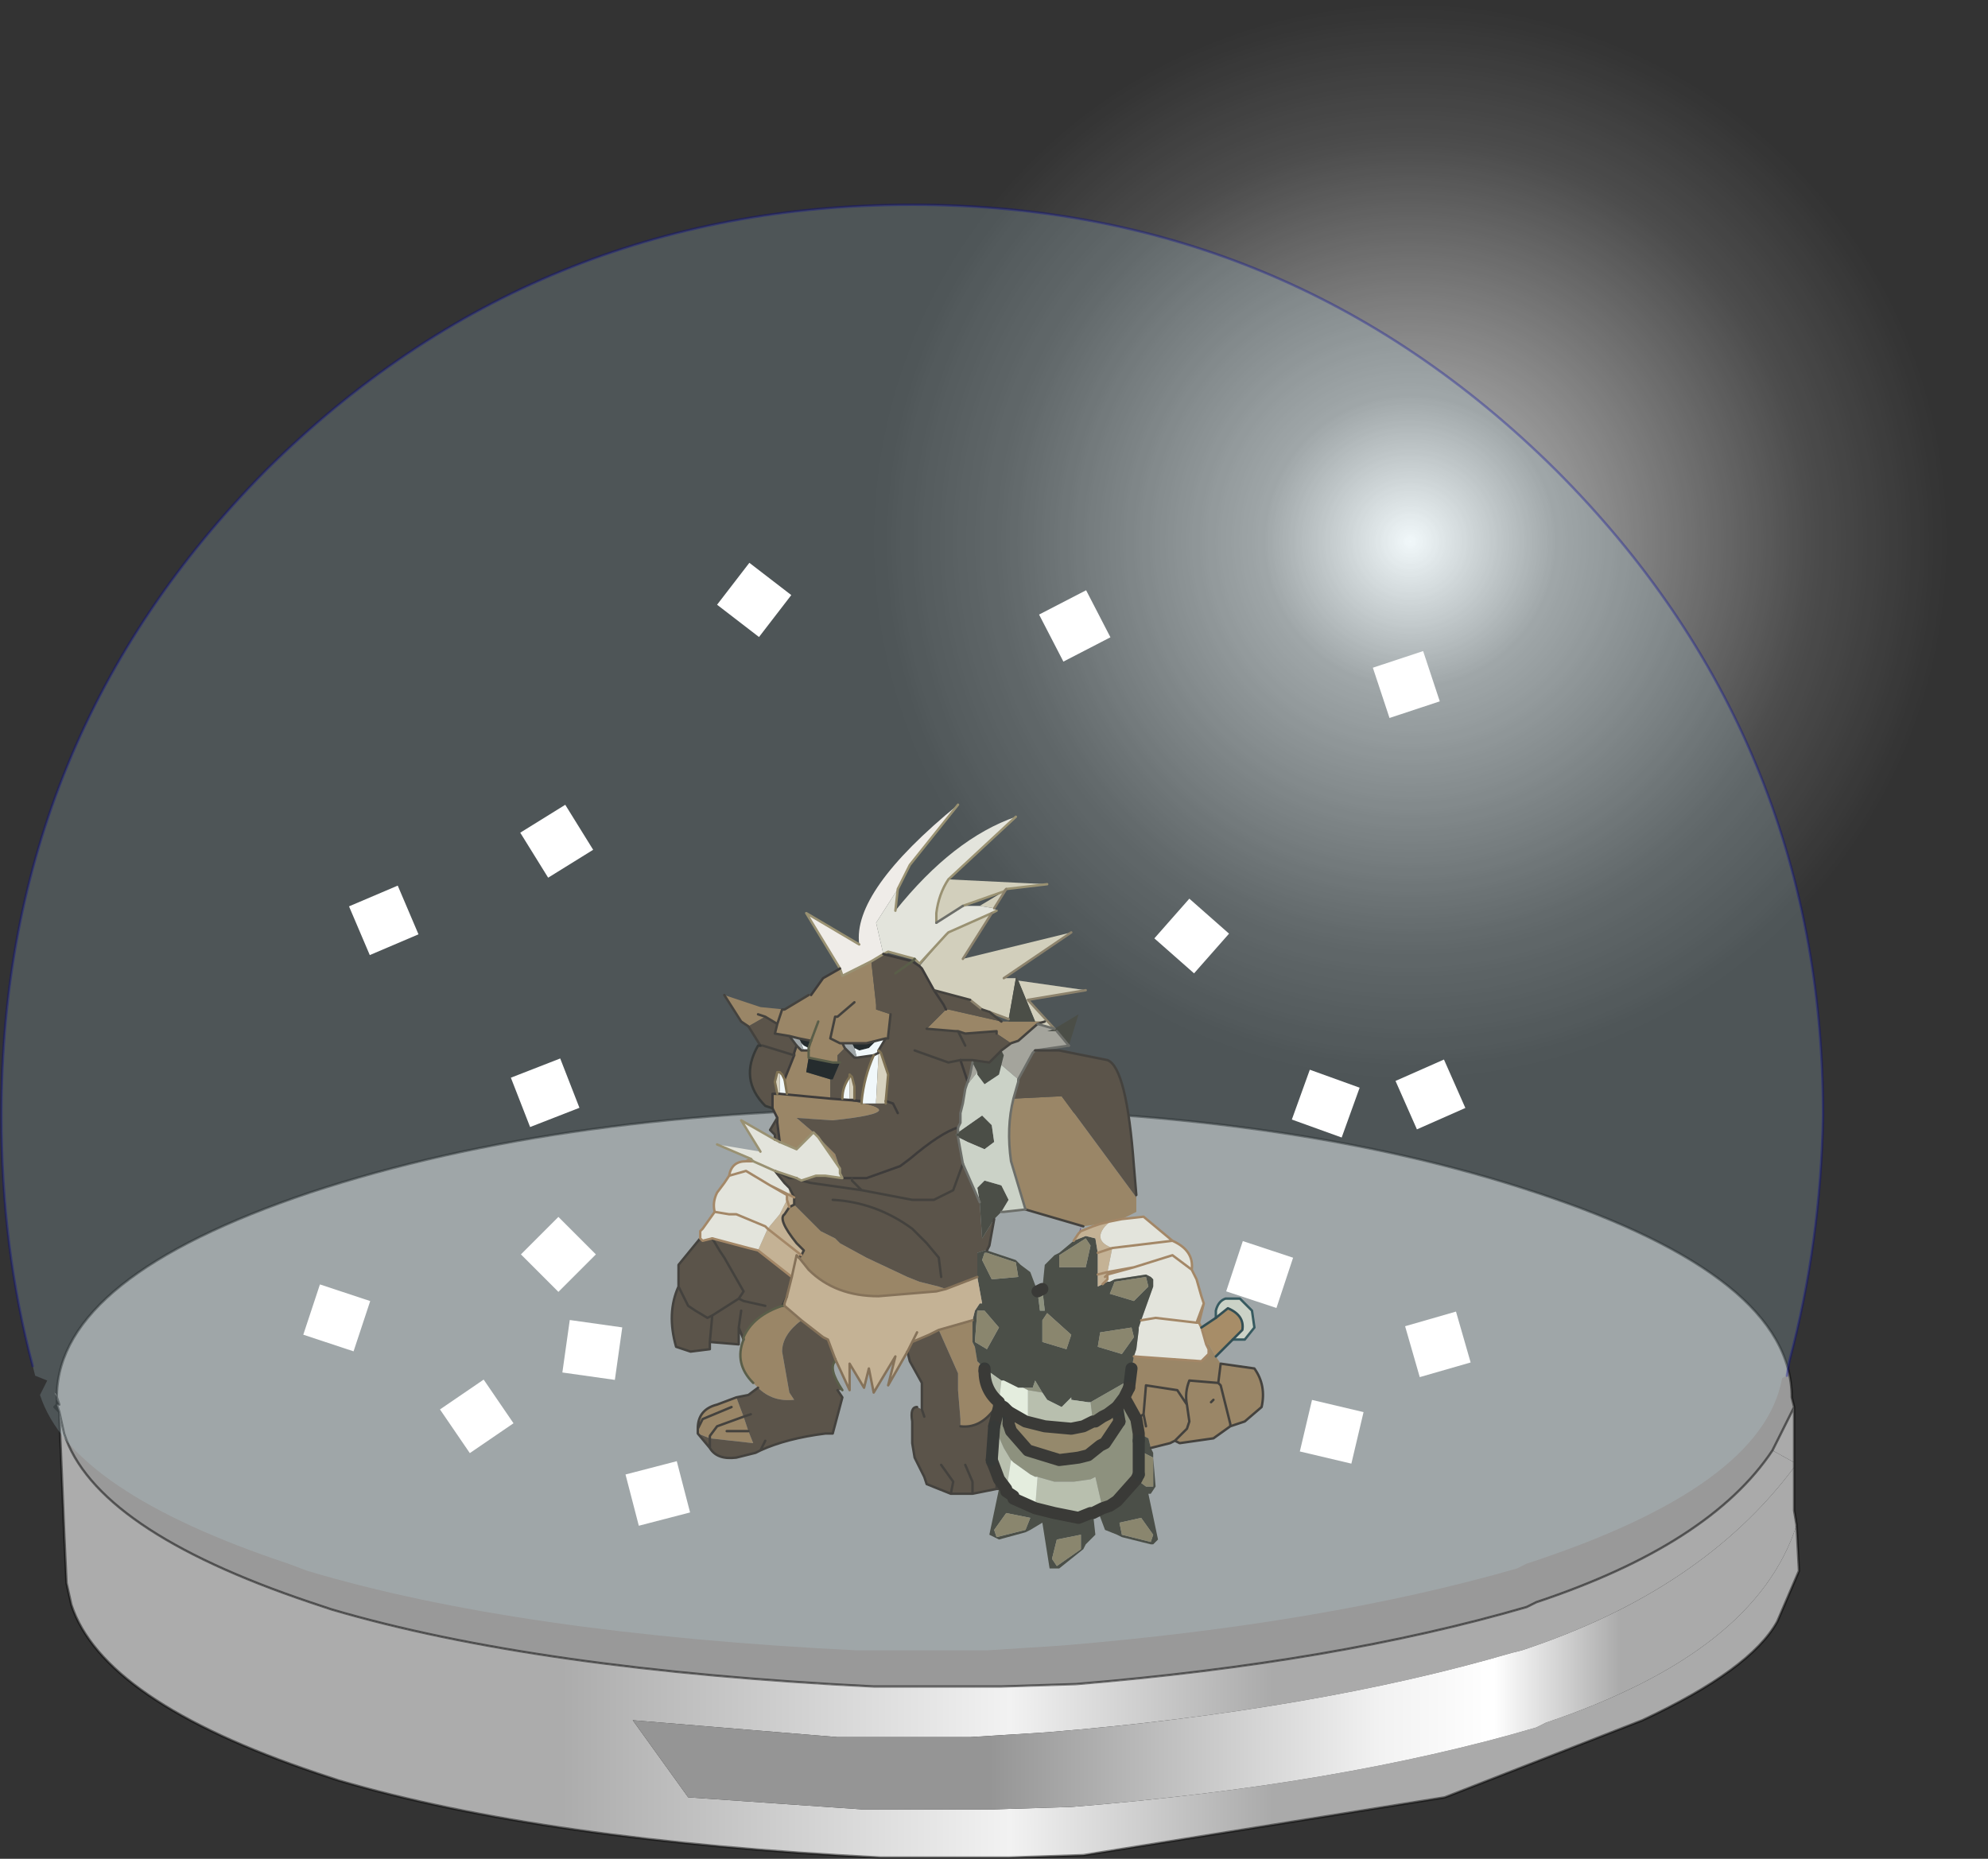 <svg viewBox="0 0 41.253 38.575" xmlns="http://www.w3.org/2000/svg" xmlns:xlink="http://www.w3.org/1999/xlink"><rect x="0" y="0" width="41.253" height="38.575" fill="#333333" stroke="none"/><g transform="translate(-254.32 -181.2)"><use transform="translate(271.6 181.2) scale(.749)" width="32" height="32" xlink:href="#a"/><use transform="translate(254.35 185.45)" width="37.8" height="34.3" xlink:href="#b"/><use transform="rotate(-18.314 746.44 -779.698) scale(.999)" width="1.1" height="1.1" xlink:href="#c"/><use transform="rotate(62.658 -20.474 324.141) scale(.999)" width="1.1" height="1.1" xlink:href="#c"/><use transform="rotate(58.198 -44.762 337.959) scale(.999)" width="1.1" height="1.1" xlink:href="#c"/><use transform="rotate(-23.837 624.02 -569.236) scale(.999)" width="1.1" height="1.1" xlink:href="#c"/><use transform="matrix(.609 -.791 .791 .609 269.2 193.75)" width="1.1" height="1.1" xlink:href="#c"/><use transform="rotate(-21.296 673.823 -602.749) scale(.999)" width="1.1" height="1.1" xlink:href="#c"/><use transform="matrix(.749 .66 -.66 .749 279 199.85)" width="1.1" height="1.1" xlink:href="#c"/><use transform="rotate(-16.062 881.406 -900.217) scale(.999)" width="1.1" height="1.1" xlink:href="#c"/><use transform="matrix(.94 .339 -.339 .94 281.5 203.4)" width="1.1" height="1.1" xlink:href="#c"/><use transform="matrix(.824 -.563 .563 .824 263.45 210.45)" width="1.1" height="1.1" xlink:href="#c"/><use transform="rotate(-23.073 620.723 -540.716) scale(.999)" width="1.1" height="1.1" xlink:href="#c"/><use transform="rotate(18.314 -501.89 972.334) scale(.999)" width="1.1" height="1.1" xlink:href="#c"/><use transform="rotate(13.299 -760.983 1312.652) scale(.999)" width="1.1" height="1.1" xlink:href="#c"/><use transform="rotate(45.001 -116.253 424.198)" width="1.1" height="1.1" xlink:href="#c"/><use transform="rotate(8.03 -1352.855 2000.178) scale(1)" width="1.1" height="1.1" xlink:href="#c"/><use transform="rotate(18.314 -514.256 913.381) scale(.999)" width="1.1" height="1.1" xlink:href="#c"/><use transform="matrix(.967 -.251 .251 .967 267.3 211.8)" width="1.1" height="1.1" xlink:href="#c"/></g><defs><linearGradient id="f" x1="-819.2" x2="819.2" gradientTransform="matrix(.013 0 0 .004 272.95 224.3)" gradientUnits="userSpaceOnUse"><stop stop-color="#959595" offset="0"/><stop stop-color="#ebebeb" offset=".549"/><stop stop-color="#eaeaea" offset=".722"/><stop stop-color="#a7a7a7" offset="1"/></linearGradient><linearGradient id="g" x1="-819.2" x2="819.2" gradientTransform="matrix(.009 0 -0 .005 273.35 215.25)" gradientUnits="userSpaceOnUse"><stop stop-color="#acacac" offset="0"/><stop stop-color="#f2f2f2" offset=".631"/><stop stop-color="#aaa" offset="1"/></linearGradient><linearGradient id="h" x1="-819.2" x2="819.2" gradientTransform="matrix(.013 0 0 .004 273.1 227.05)" gradientUnits="userSpaceOnUse"><stop stop-color="#959595" offset="0"/><stop stop-color="#ebebeb" offset=".549"/><stop stop-color="#eaeaea" offset=".722"/><stop stop-color="#a7a7a7" offset="1"/></linearGradient><linearGradient id="i" x1="-819.2" x2="819.2" gradientTransform="matrix(.008 -.001 0 .003 281.4 215.95)" gradientUnits="userSpaceOnUse"><stop stop-color="#959595" offset="0"/><stop stop-color="#f2f2f2" offset=".62"/><stop stop-color="#fff" offset=".8"/><stop stop-color="#aaa" offset="1"/></linearGradient><path d="M27.3 27.3Q22.65 32 16 32T4.65 27.3Q0 22.65 0 16T4.65 4.65Q9.35 0 16 0t11.3 4.65Q32 9.35 32 16t-4.7 11.3" fill="url(#e)" fill-rule="evenodd" id="d"/><path d="M1.1 0v1.1H0V0h1.1" fill="#fff" fill-rule="evenodd" id="j"/><use width="32" height="32" xlink:href="#d" id="a"/><use width="1.1" height="1.1" xlink:href="#j" id="c"/><radialGradient id="e" cx="0" cy="0" r="819.2" gradientTransform="translate(16 15) scale(.021)" gradientUnits="userSpaceOnUse"><stop stop-color="#fff" offset="0"/><stop stop-color="#fff" stop-opacity=".502" offset=".235"/><stop stop-color="#fff" stop-opacity=".122" offset=".647"/><stop stop-color="#fff" stop-opacity="0" offset=".867"/></radialGradient><g id="b"><path d="M255.5 210.15q.05-2.45 5.25-4.2 5.3-1.75 12.75-1.75t12.7 1.75q5.3 1.75 5.3 4.25l.05.2-.45.9q-1.3 1.95-4.9 3.15l-.2.1q-3.95 1.15-9.35 1.6l-1.55.05h-2.65q-7-.35-11.25-1.6l-.45-.15q-4.45-1.5-5.1-3.5l-.1-.45-.05-.15h.05l-.05-.15v-.05" fill="#999" fill-rule="evenodd" transform="translate(-254.35 -185.45)"/><path d="M291.55 210.4v1.15l-.45-.25.45-.9" fill="#aaa" fill-rule="evenodd" transform="translate(-254.35 -185.45)"/><path d="M255.5 210.25v-.05l-.05-.1.05.05v.05l.05.15-.05-.1v-.05.05" fill="url(#f)" fill-rule="evenodd" transform="translate(-254.35 -185.45)"/><path d="M291.55 211.55v.1q-1.9 2.55-5.65 3.8l-.2.05q-4.1 1.2-9.65 1.65l-1.6.1h-2.75l-4.25-.35 1.15 1.6 3.6.25h2.75l1.6-.05q5.55-.45 9.65-1.65l.2-.1q4.35-1.45 5.2-4.1l.05.95-.45 1.05q-.55 1-2.8 2.05l-4.1 1.6-7.5 1.2-1.55.05h-2.65q-7-.35-11.25-1.6l-.45-.15q-4.45-1.5-5.1-3.5l-.1-.45-.05-1.1-.1-2.45.1.45q.65 2 5.1 3.5l.45.15q4.25 1.25 11.25 1.6h2.65l1.55-.05q5.4-.45 9.35-1.6l.2-.1q3.6-1.2 4.9-3.15l.45.25m-35.9 1.4.05.15-.05-.15" fill="url(#g)" fill-rule="evenodd" transform="translate(-254.35 -185.45)"/><path d="m255.65 212.95.05.15-.05-.15" fill="url(#h)" fill-rule="evenodd" transform="translate(-254.35 -185.45)"/><path d="M291.55 211.65v.9l.05.3q-.85 2.65-5.2 4.1l-.2.1q-4.1 1.2-9.65 1.65l-1.6.05h-2.75l-3.6-.25-1.15-1.6 4.25.35h2.75l1.6-.1q5.55-.45 9.65-1.65l.2-.05q3.75-1.25 5.65-3.8" fill="url(#i)" fill-rule="evenodd" transform="translate(-254.35 -185.45)"/><path d="M1.15 24.7q.05-2.45 5.25-4.2 5.3-1.75 12.75-1.75t12.7 1.75q5.3 1.75 5.3 4.25l.05.2v2.15l.05.3.05.95-.45 1.05q-.55 1-2.8 2.05l-4.1 1.6-7.5 1.2-1.55.05h-2.65q-7-.35-11.25-1.6l-.45-.15q-4.45-1.5-5.1-3.5l-.1-.45-.05-1.1-.1-2.45-.1-.1.05-.05v-.15l.05.15h-.05l.05.15.1.45q.65 2 5.1 3.5l.45.15q4.25 1.25 11.25 1.6h2.65l1.55-.05q5.4-.45 9.35-1.6l.2-.1q3.6-1.2 4.9-3.15l.45-.9M1.15 24.7v.05M20.9 34.3h-2.65m2.5-3.55H18.1" fill="none" stroke="#000" stroke-linecap="round" stroke-linejoin="round" stroke-opacity=".463" stroke-width=".05"/><path d="m272.95 199.65-.45.7.15.65-.25.15-.6.3-.05-.15-.7-1.15 1.1.65q-.15-1.1 2.05-2.9l-1 1.25-.25.5" fill="#fdf0e8" fill-rule="evenodd" transform="translate(-254.35 -185.45)"/><path d="m272.95 199.65-.05.45q1.2-1.5 2.5-1.95l-1.4 1.3q-.2.3-.25.7v.2l.55-.35h.35l.3.05.05.05-.1.05-.9.4-.05.05-.55.6-.1-.1-.55-.15-.1.05-.15-.65.45-.7m-3.15 5.65h.15-.15l.1-.05-.7-.3.9.15-.4-.65.7.4.1.05.35.15.35-.35.1.1.45.65v.1l.05.1-.35-.05h-.2l-.3.1-.1-.05-.45-.15.2.25.1.1v.15l-.4-.2-.5-.3-.35.1.35-.1.5.3.4.2-.05.05v.05-.1l-.35-.2.35.2v.1l-.15.3-.25.3-.2.45-.2-.05-.75-.2-.2.05-.05-.05v-.15l.05-.05.25-.35q-.05-.2.05-.4l.15-.2.1-.15q.05-.3.35-.3m.1-.05.05.05.45.2-.45-.2-.05-.05m7.7 1.25.45-.05.6.5q.45.2.4.6l.1.2.1.35.05.15-.1.4.05.1.1.35.05.1v.1l-.15.15-1.4-.1.05-.15.05-.4v-.05l.05-.15.25-.7v-.15l-.05-.05-.1-.05-.65.1-.1.05h-.05v-.15l.55-.15.8-.25.4.3-.4-.3-.8.25-.55.15v.1l-.05-.05.05-.1.55-.1-.55.1.1-.5q-.4-.15-.15-.45l.1-.1.25-.05m1.7 1.75-.15.4-.85-.1-.3.05.3-.05.85.1.15-.4m-.65-1.3-1.25.15 1.25-.15m-1.4.75.05-.05-.05.05m1.95.95h-.05.05m-10.05-2.3.3.05h.15l.6.25.05.05-.05-.05-.6-.25h-.15l-.3-.05m1.5-.3V206v.05" fill="#eee6d9" fill-rule="evenodd" transform="translate(-254.35 -185.45)"/><path d="m274 200.55.9-.4-.6.95 2.25-.55-1.4.95h.25l-.15.85-.4-.15-.15-.05-.25-.2-.75-.2-.25-.45-.05-.05.6-.7m.95-.5-.3-.05.5-.3-.85.3-.55.35v-.2q.05-.4.25-.7l2.05.1-.85.1-.25.4m.25-.4-.05.05.05-.05m.25 1.9 1.4.2-1.2.2.55.6-.35-.1.15-.05h-.2l-.35-.85" fill="#d8ccb1" fill-rule="evenodd" transform="translate(-254.35 -185.45)"/><path d="m271.75 201.3.05.15.6-.3.1.9v.1l.3.1-.05.45v.05h-.05l-.4.1h-.5l.05.1-.15.15v.15h-.1l-.5-.1V203v.15l-.05.3.5.15v.4h.1q1.85.25-.05.45l-.75-.05.35.3-.35.35-.35-.15-.05-.4v-.1l-.1-.2v-.3h.3l-.05-.3.2-.5v-.05l.05-.15.1.1h.15v-.05l.05-.15-.25-.05-.2-.05-.3-.05.05-.2-.25-.15-.35.2-.15-.1-.35-.55.75.25.5.05h-.05l-.1.3.1-.3h.05l.5-.3h.05l.25-.35.35-.2m-1.7.95.15.05-.15-.05m2-.25-.35.3h-.05l-.1.45.2.1h.05-.05l-.2-.1.1-.45h.05l.35-.3m-.9.8.15-.4-.15.4m.15 2 .35.35.1.3-.45-.65m.25-.8-1.05-.1 1.05.1m6.35 2.05v.3l-.3.15-.25.05-.2.05-.35.05-1.2-.35-.3-1q-.1-.7.05-1.3l1-.05 1.55 2.1m1.65 3.3.1.15.7.1q.25.35.15.8l-.35.3-.3.1-.35.25-.7.1-.1-.05-.1.05-.4.1-.05-.2-.2-.1-.05-.3-.25-.45.1-.2.05-.4.05-.25 1.4.1.15-.15v-.1l-.05-.1h.05l.15.25m-10.75 1.6v-.1q0-.4.4-.5l.4-.15.15.4.1.3.1.25-.9-.1V211l.15-.2.55-.2-.55.2-.15.2v.05l-.25-.1m1.25-.95-.1-.1q-.4-.4-.2-.9v-.05q.2-.45.8-.65h.05l.35.3q-.4.3-.4.65l.15.85.1.15q-.45.05-.75-.25m5.05-7.6h.9l-.15.05-.4.35-.15.05-.3-.2v-.05l-.65.05-.15-.05h-.05l-.6-.05.4-.4h.05l1.1.25m-.6 6.2v.45l.05.1.05.3.15.15v.05q0 .4.3.65l-.05.1-.05.05q-.3.4-.7.35v-.15l-.05-.6v-.35l-.4-.9.7-.2m5.35 2.2v-.05l-.2-.8-.05-.05-.6-.05q-.1.25-.05.5l-.2-.3-.65-.1-.05.6-.15.1.15-.1.05-.6.65.1.2.3q-.05-.25.05-.5l.6.05.05-.4-.05.4.05.05.2.8v.05m-.9-.45.05.35-.05.15-.25.25.25-.25.05-.15-.05-.35m.5-.05.05-.05-.05.05m-1.35.5-.05-.25.05.25m-7.3-4.6.55.55.3.15.1.1.55.3.85.4.25.1.4.1.15.05-.2.05-1.2.1q-.9 0-1.45-.55l-.2-.25.05-.05.05-.1-.15-.15q-.4-.5-.25-.6l.1-.15.1-.05m-1.4 4.7h.45-.45m-.6-.05.1-.2.6-.25-.6.25-.1.2" fill="#927047" fill-rule="evenodd" transform="translate(-254.35 -185.45)"/><path d="m272.4 201.15.25-.15.6.15.15.1.05.05.25.45.2.3.05.1-.05-.1-.2-.3.75.2.25.2.15.05.25.2-1.1-.25h-.05l-.4.4.6.05h.05l.15.05.65-.05v.05l.3.2-.2.15-.25.25-.35-.05v.05l-.05.25-.1.3-.05.3-.05.2v.2l-.05.1q-.35.1-1 .65l-.2.15-.7.25h-.5.5l.7-.25.2-.15q.65-.55 1-.65v.1l-.05.05.05.05.1.55.35.8.05.75.25-.4-.1.55-.05.1h-.05l-.15.05v.5l-.65.25-.15-.05-.4-.1-.25-.1-.85-.4-.55-.3-.1-.1-.3-.15-.55-.55v-.15l-.1-.2-.1-.1-.2-.25.3.15h.15-.15l-.3-.15.45.15.1.05.3-.1h.2l.35.05-.05-.1v-.1l-.1-.3-.45-.45-.35-.3.75.05q1.9-.2.05-.45h-.1v-.4h.05l.15-.35h-.05v-.15l.15-.15.2.2h.05l.35-.05q-.2.45-.25.95l-.65-.05.65.05v.05h.5v-.05l.05-.55-.15-.45-.05-.05.15-.25h.05v-.05l.05-.45-.3-.1v-.1l-.1-.9m-2.55 1.35.35-.2.25.15-.05.2.3.05.15.2-.05.15v.05l-.65-.2h-.05.05l.65.2-.2.5-.05-.1-.05-.05h-.05l-.05.2.05.25h.05-.15v.3l-.15-.05q-.55-.55-.15-1.25h.05l-.25-.4m.55 2.35v-.1l-.1-.1.15-.25v.1l.05.4-.1-.05m1.55-1.35v.05q-.15.2-.15.45h.25v-.25l-.05-.2-.05-.05m2.3-.3.15.45-.15-.45-.25.05-.7-.25.7.25.25-.05h.25-.25m-2.25 2.45v.05l.2.2-1.05-.15-.2-.05.2.05 1.05.15-.2-.2v-.05m3.8-2.65h.5l1 .2q.4.15.55 2.2l.05.6v.05l-1.55-2.1-1 .05.1-.35v-.05l.3-.55.05-.05m-.75 9.1H275l-.5.1h-.45l-.5-.2-.05-.15-.2-.4-.05-.3v-.45q-.05-.3.1-.3l.1.05v-.55l-.25-.45-.05-.2.1-.2.35-.15.2-.1.4.9v.35l.05.6v.15q.4.05.7-.35l.05-.05h.05l-.1.4-.05.7.15.4v.2m-3.4-2.7v.05q-.15.15.15.6h-.1l.1.15-.2.75h-.15q-.8.1-1.35.35l-.1.05-.4.1q-.4.05-.55-.2l-.25-.3.25.1.9.1-.1-.25-.1-.3.15-.05-.15.05-.15-.4.25-.05.2-.15q.3.3.75.25l-.1-.15-.15-.85q0-.35.4-.65l.45.35.1.05.15.4m-1.9-.4-.1-.25v.35l-.6-.05v.15l-.4.05-.3-.1q-.2-.7.05-1.25v-.45l.45-.55.05.05.2-.05.75.2.2.05.7.55-.1.4-.1.2q-.6.2-.8.65v.05m4.45-6.4.15.3-.15-.3m-1.3-1.2.35-.25-.35.25m.05 2.9-.1-.2-.15-.05.15.05.1.2m6.55 5.95-.05.05.05-.05m-7.9-4.15q.9.05 1.65.6l.3.3.25.3.05.4-.05-.4-.25-.3-.3-.3q-.75-.55-1.65-.6m2.7-.75-.2.55-.4.2h-.45l-1.05-.2 1.05.2h.45l.4-.2.2-.55m-4.1 2.95-.45-.1-.1-.05.1-.15-.4-.7-.1-.15-.15-.25.15.25.1.15.4.7-.1.15.1.05.45.1m-1.1.2-.1.05-.25-.15-.15-.1-.2-.4.2.4.15.1.25.15.1-.05.55-.35-.55.35-.05.55.05-.55m.55.25.05-.35-.05.35m-.6 2.5v-.2.2m1.15-.15-.1.2.1-.2m4.3 1.1v-.25l-.15-.35.15.35v.25m.3-.65.2.4v.15-.15l-.2-.4m-.95.05.25.35-.05.25.05-.25-.25-.35m-.4-1.15.05.15-.05-.15" fill="#433223" fill-rule="evenodd" transform="translate(-254.35 -185.45)"/><path d="m271.1 202.95-.1-.05-.05-.05-.05-.1.25.05-.05.15m0 .2.5.1h.15l-.15.35h-.05l-.5-.15.05-.3m1.4-.35-.15.15-.2.05-.1-.05-.05-.1h.3l.2-.05" fill-rule="evenodd" transform="translate(-254.35 -185.45)"/><path d="m270.95 202.85.05.05.1.05v.05h-.1l-.05-.15m1.15.3-.05-.2.1.05.2-.05.15-.15.2-.05-.15.25v.05l-.1.05.1-.05v.05l-.05.95v.05h-.3v-.05q.05-.5.25-.95l-.35.05m-1.6.3.05.05.05.1.05.3h-.15v-.45m1.3.55q0-.25.15-.45v-.05.5h-.15" fill="#fff" fill-rule="evenodd" transform="translate(-254.35 -185.45)"/><path d="m270.95 202.85.05.15h-.05l-.1-.1-.15-.2.2.05.05.1m.9.1-.05-.1h.2l.05.1.05.2h-.05l-.2-.2" fill="#999" fill-rule="evenodd" transform="translate(-254.35 -185.45)"/><path d="M272.55 203.05V203l.05.05.15.45-.05.55v.05h-.2v-.05l.05-.95v-.05m-2.05.85h-.05l-.05-.25.05-.2h.05v.45h.05-.05m1.45.1v-.5l.05.05.05.2v.25h-.1" fill="#dfcfb5" fill-rule="evenodd" transform="translate(-254.35 -185.45)"/><path d="M275.4 201.5v-.05l.05.1.35.85h-.55v-.05l.15-.85m.8 1.05.5-.3-.2.65-.25-.3h-.2l.15-.05m-1.1.45.05.1-.1.4-.3.2-.15-.2v-.05l-.1-.2v-.05l.35.05.25-.25m-.9 1.7.5-.35.2.2.05.35-.2.15-.35-.15-.2-.1-.05-.05.05-.05m.45 1.45-.05-.3.15-.15.35.1.15.3-.15.25-.15.15-.25.4-.05-.75" fill="#302b1f" fill-rule="evenodd" transform="translate(-254.35 -185.45)"/><path d="m274.35 203.8.1-.3.05-.25.1.2-.2.25-.05.1m1.9-1.2.25.3-.7.1-.05.05-.3.55-.35-.3.05-.2-.05-.1.2-.15.15-.05.4-.35.35.1-.15.05h.2" fill="#9f968a" fill-rule="evenodd" transform="translate(-254.35 -185.45)"/><path d="m274.2 204.6.05-.1v-.2l.05-.2.05-.3.05-.1.2-.25v.05l.15.2.3-.2.05-.2.35.3v.05l-.1.35q-.15.6-.05 1.3l.3 1-.45.05h-.05l.15-.25-.15-.3-.35-.1-.15.15.05.3-.35-.8-.1-.55.2.1.35.15.2-.15-.05-.35-.2-.2-.5.35v-.1m5.35 3.95v-.15q.05-.2.2-.25h.3l.25.25.05.35-.2.25h-.25l.2-.2q.05-.3-.3-.45l-.25.2" fill="#d0d0bf" fill-rule="evenodd" transform="translate(-254.35 -185.45)"/><path d="m278.2 211.25.05.1v.1l.05.6-.1.15h-.05l.2.95-.1.1h-.05l-.6-.15-.1-.05-.25-.1-.15-.4.1-.05.15-.05.15-.1.4-.45.2.15h.15v-.6l-.3-.15v.05-.4l.2.1.05.2m-1.2 1.35.05.45-.2.2-.05.1-.5.4h-.2l-.15-.95-.25.15-.1.05-.55.15-.2-.1.2-.95v-.2l.15.2v.05l.15.1v.05l.45.2.4.1.5.1.25-.1h.05m.3-4.8h.05l.1-.05.65-.1.1.05.05.05v.15l-.25.7-.05.15v.05l-.05.4-.05.15-.05.25-.15.3-.7.4h-.05l-.35-.05v-.05l-.2.2-.3-.15-.1-.15-.15-.25-.05.15h-.3l-.3-.15h-.05l-.35-.25-.15-.15-.05-.3-.05-.1v-.45l.05-.2.1-.15h.05l-.1-.55v-.5l.15-.05h.05l.6.2.1.1.2.15.15.4.05.4h.1l-.05-.45.05-.5.2-.2.1-.05.3-.25.25-.1.2.05.05.3v.7l.2-.1m-.45-.9-.55.35v.25h.55l.1-.45-.1-.15m.5 1.15.5.15.3-.3-.05-.2-.65.1-.1.25m.5.9-.05-.2-.65.1-.05.3.5.15.25-.35m-1.4.25.1-.3-.5-.45-.1.15v.45l.5.15m1.55 3.5-.45.1.05.25.6.15.05-.15-.25-.35m-1.75.45-.1.4.1.15.5-.35v-.3l-.5.1m-1.5-5.95-.05.15.2.4.55-.05-.05-.3-.6-.2h-.05m.3 1.55-.3-.35h-.15l-.05.65.25.15.25-.45m-6.15 1.6h.15-.2.05m6.8 2.35-.5-.1-.25.35.05.15.6-.15.1-.25" fill="#2f2c20" fill-rule="evenodd" transform="translate(-254.35 -185.45)"/><path d="M270.7 206v-.15l.1.2v.15l-.1.05-.1.15q-.15.1.25.6l.15.15-.05.1-.05.05.2.25q.55.55 1.45.55l1.2-.1.2-.05.65-.25.1.55h-.05l-.1.15-.05.2-.7.2-.2.1-.35.15-.1.2-.4.7.15-.6-.45.75-.1-.5-.1.4-.3-.5v.55l-.3-.65-.15-.4-.1-.05-.45-.35-.35-.3v-.05l.05-.15.1-.4-.7-.55.2-.45.7.55-.7-.55.25-.3.15-.3v-.05l.05-.05.1.05-.1-.05m6.6 1.75v.05l-.2.1v-.7l-.05-.3-.2-.05-.25.1.1-.15.05-.05-.05.05.05-.05.25-.1.15-.05.2-.05-.1.1q-.25.3.15.45l-.1.5-.05.1.05.05-.1.1.1-.1m-.2-.1.2-.05-.2.05m0-.45.3-.1-.3.1m-3.75 1.65-.1.2.1-.2m-2.65-2.6-.05-.15.05.15m.2 1.05-.05-.05-.1.45.1-.45.05.05" fill="#c7a781" fill-rule="evenodd" transform="translate(-254.35 -185.45)"/><path d="m276.75 206.75-.05.05.05-.15v.1" fill="#634277" fill-rule="evenodd" transform="translate(-254.35 -185.45)"/><path d="m276.85 206.9.1.15-.1.45h-.55v-.25l.55-.35m.5 1.15.1-.25.65-.1.05.2-.3.3-.5-.15m.5.9-.25.35-.5-.15.05-.3.65-.1.05.2m-1.4.25-.5-.15v-.45l.1-.15.5.45-.1.3m1.5 2.15v-.05l.3.15v.6h-.15l-.2-.15.05-.1v-.45m.05 1.35.25.35-.05.15-.6-.15-.05-.25.45-.1m-1.75.45.5-.1v.3l-.5.35-.1-.15.1-.4m-1.5-5.95h.05l.6.2.05.3-.55.05-.2-.4.05-.15m.3 1.55-.25.45-.25-.15.05-.65h.15l.3.35m.65 3.95-.1.25-.6.15-.05-.15.25-.35.5.1" fill="#7e7050" fill-rule="evenodd" transform="translate(-254.35 -185.45)"/><path d="m277.1 212.55-.1.05h-.05l-.25.1-.5-.1-.4-.1.05-.65.35.1h.4l.35-.05.1-.05.15.65-.1.05m-2.35-2.95.35.25-.05.45q-.3-.25-.3-.65v-.05m1.2.5.1.15.3.15.2-.2v.05l.35.05h.05l.05.4-.2.1-.25.05-.55-.05-.4-.1h.05v-.65l.3.05m-1 .7.2.45.15.25-.1.65v-.05l-.15-.2-.15-.4.05-.7" fill="#b8b8a0" fill-rule="evenodd" transform="translate(-254.35 -185.45)"/><path d="m275.95 207.95.05.45h-.1l-.05-.4.1-.05m-.4 2.05h.2l.05-.15.15.25-.3-.05-.1-.05m1.4.3.7-.4.15-.3-.05.4-.1.2-.15.2.15-.2.25.45.05.3v.85l-.05.1-.4.45-.15.1-.15.05-.15-.65-.1.05-.35.05h-.4l-.35-.1h-.05l-.1-.05-.35-.25-.05-.05-.15-.25-.2-.45.1-.4v-.05l.1.05.1.1v.25l.05.15.35.4.65.2.4-.05.2-.05.25-.2.1-.05.3-.45-.05-.3-.2.15-.1.05-.15.1H277l-.05-.4" fill="#827e64" fill-rule="evenodd" transform="translate(-254.35 -185.45)"/><path d="m279.25 208.75.3-.2.25-.2q.35.15.3.45l-.55.55-.15-.25h-.05l-.1-.35" fill="#a27948" fill-rule="evenodd" transform="translate(-254.35 -185.45)"/><path d="M277 210.7h.05l.15-.1.1-.05.2-.15.05.3-.3.45-.1.05-.25.2-.2.05-.4.05-.65-.2-.35-.4-.05-.15v-.25l.35.2.4.1.55.05.25-.05.2-.1" fill="#8c744d" fill-rule="evenodd" transform="translate(-254.35 -185.45)"/><path d="M275.1 209.85h.05l.3.15h.1l.1.05v.65h-.05l-.35-.2-.1-.1-.1-.05v-.05l.05-.45m.2 1.65.05.05.35.25.1.05h.05l-.05.65-.45-.2v-.05l-.15-.1.1-.65" fill="#eff1dc" fill-rule="evenodd" transform="translate(-254.35 -185.45)"/><path d="m18.55 14.65.05-.45.25-.5 1-1.25m-1.55 3.1.1-.05.55.15.1.1.55-.6.05-.05.9-.4.1-.05m-1.25.25v-.2q.05-.4.25-.7l1.4-1.3m-3.25 2.65-1.1-.65.7 1.15.05.15.6-.3.25-.15m1.65-1 .85-.3.05-.05.85-.1" fill="none" stroke="#917e55" stroke-linecap="round" stroke-linejoin="round" stroke-width=".05"/><path d="m20.6 14.6.25-.4m1.65 2.1-1.2.2.55.6m-1.35-.35.4.15m-.1-.85 1.4-.95m-2.25.55.6-.95m-.45 1.8.25.2" fill="none" stroke="#816c4e" stroke-linecap="round" stroke-linejoin="round" stroke-width=".05"/><path d="m19.95 14.55-.55.35m2.75 2.55-.7.1-.05.05-.3.55v.05l-.1.35m.25 2.3-.3-1q-.1-.7.05-1.3" fill="none" stroke="#59524a" stroke-linecap="round" stroke-linejoin="round" stroke-width=".05"/><path d="m16.8 16.4.25-.35.35-.2m-.95 1.8v-.05l.05-.15m-.5 1.3v-.3h.15l1.05.1.65.05m-1.6-.45.2-.5m-.35 1.3-.1-.2m1.45 1.45h.5l.7-.25.2-.15q.65-.55 1-.65m.2-.95-.15-.45m-3.75 1.7-.05-.4v-.1m3.25-2.65-.25-.45-.05-.05-.15-.1-.6-.15m1.3 1.15-.05-.1-.2-.3m-1 2.3.15.05.1.2" fill="none" stroke="#1f1410" stroke-linecap="round" stroke-linejoin="round" stroke-width=".05"/><path d="m16.1 17 .1-.3h.05l.5-.3m-1.75 0 .35.55.15.1m.35-.2-.15-.05m.65.45-.3-.05.05-.2-.25-.15m.8.7h.1m.05-.2-.25-.05m-.05.15-.15-.2.2.05m-.05.15.1.1h.05m.85-.05-.05-.1h-.05l-.2-.1.1-.45h.05l.35-.3m.05 1.15h-.05l-.2-.2m.25.2.35-.05.1-.05v-.05l.15-.25-.4.1h-.5m-1 .25-.65-.2h-.05l-.25-.4m.85 3.35-.1-.1-.2-.25.3.15h.15m-.45-.8v-.1l-.1-.1.15-.25m3.8-1.2-.25.05-.7-.25m-2.35 2.7.2.05 1.05.15-.2-.2v-.05m3.8-2.65h.5l1 .2q.4.15.55 2.2l.05.6m1.75 3.5.7.1q.25.35.15.8l-.35.3-.3.1-.35.25-.7.1-.1-.05-.1.05-.4.1m-3.15.85h-.05l-.5.1h-.45l-.5-.2-.05-.15-.2-.4-.05-.3v-.45q-.05-.3.1-.3m.1.05v-.55l-.25-.45-.05-.2m-1.45.8.1.15-.2.75h-.15q-.8.1-1.35.35l-.1.05-.4.1q-.4.05-.55-.2l-.25-.3v-.1q0-.4.4-.5l.4-.15.25-.05.2-.15m-.3-1-.1-.25v.35l-.6-.05v.15l-.4.05-.3-.1q-.2-.7.05-1.25V22l.45-.55m5.85-4.75.15.05.25.2m-1.55.15.6.05h.05l.15.05.65-.05v.05m.3.2.15-.05.4-.35.15-.05m-1.65.5-.15-.3m.9.4.2-.15m-2.5-.6-.05.45v.05h-.05m1-1 .75.2m.05 1.25h-.25m.25 0 .35.05.25-.25m1.7 3.65-1.2-.35m2.3 4.35.15-.1.05-.6.65.1.2.3q-.05-.25.05-.5l.6.05.05-.4m-.95 1.6.25-.25.05-.15-.05-.35m.65-.45.05.05.2.8v.05m-.4-.5.05-.05m-1.45.3.05.25m-3.15-4.3-.1.55-.05.1m-2.6-1.25 1.05.2h.45l.4-.2.2-.55m-.45 2.35-.05-.4-.25-.3-.3-.3q-.75-.55-1.65-.6m-.8.1-.1.05-.1.15q-.15.1.25.6l.15.15-.05.1-.05.05m4.15 3.1h-.05l.05-.1m-.1.15q-.3.4-.7.35m-3.45-4.75-.1-.2m.1.35v-.15m-1.7.85.15.25.1.15.4.7-.1.15.1.05.45.1m.35 0 .1-.2m-.95.3-.05.35m0-.6-.55.35-.05.55m-.65-1.15.2.4.15.1.25.15.1-.05m.65 2.1.15-.05m-.15.05-.55.2-.15.2v.25m.8-.35h-.45m.1-.5-.6.25-.1.2m1.3.45.1-.2m4.15.5.15.35v.25m.5-.1v-.15l-.2-.4m-.75.65.05-.25-.25-.35m-.35-1L19.1 25" fill="none" stroke="#271c14" stroke-linecap="round" stroke-linejoin="round" stroke-width=".05"/><path d="M16.75 17.55v-.05l.05-.15m-.05.2v.15l.5.1h.1m-.4-.85-.15.4m.6.45h-.05m-.05 6.15V24q-.15.15.15.6m-1.85-.15q-.4-.4-.2-.9v-.05q.2-.45.8-.65m.05 0h-.05" fill="none" stroke="#423e22" stroke-linecap="round" stroke-linejoin="round" stroke-width=".05"/><path d="M15.75 17.45h-.05q-.4.7.15 1.25l.15.05" fill="none" stroke="#17110d" stroke-linecap="round" stroke-linejoin="round" stroke-width=".05"/><path d="M15.6 19.85h-.15m7.8 1.2.45-.05.6.5q.45.2.4.6l.1.2.1.35.05.15-.1.4.05.1.1.35.05.1v.1l-.15.15-1.4-.1m.15-.75.3-.05.85.1.15-.4m-.25-.7-.4-.3-.8.25-.55.15v.1l-.1.1m.15-1.3.25-.05m-.2.6 1.25-.15m-1.95-.15.05-.05-.05.05-.1.15m.15-.2.25-.1.15-.05.2-.05m-.05 1.05-.2.05m.2 0-.05.05m.05-.1.55-.1m-.45-.4-.3.1m2.05 1.45h.05m-8.95-1.95.7.55m-.7-.55-.05-.05-.6-.25h-.15l-.3-.05M15.45 19.85q-.3 0-.35.3l.35-.1.5.3.4.2m-.8-.75-.1.05m-.95 1.6v-.15l.05-.05.25-.35q-.05-.2.05-.4l.15-.2.1-.15m1.2.5.05.15m.1-.2-.1-.05m-.05.1v-.1l-.35-.2m-.25 1.35.7.55m-.1-1.7v.05m-1.8.85.05.05.2-.05.75.2.2.05" fill="none" stroke="#9e7247" stroke-linecap="round" stroke-linejoin="round" stroke-width=".05"/><path d="m16.05 20.05-.45-.2-.05-.05-.7-.3m.9.15-.4-.65.7.4m.8-.15.1.1.45.65v.1l.05.1-.35-.05h-.2l-.3.1-.1-.05-.45-.15m.8-.8-.35.35-.35-.15-.1-.05" fill="none" stroke="#917e55" stroke-linecap="round" stroke-linejoin="round" stroke-width=".05"/><path d="m16.1 18.45-.05-.25.05-.2h.05l.05.05.05.1m1.35-.1v.05q-.15.2-.15.45m.15-.5.05.05.05.2v.25m.15.05q.05-.5.25-.95m-1.8.8-.05-.3m2.1.5v-.05l.05-.55-.15-.45-.05-.05m-.35 1.05v.05" fill="none" stroke="#705730" stroke-linecap="round" stroke-linejoin="round" stroke-width=".05"/><path d="m18.9 15.7-.35.25m.4-.3-.05.05" fill="none" stroke="#423e22" stroke-linecap="round" stroke-linejoin="round" stroke-width=".05"/><path d="m19.85 19.15.05-.1v-.2l.05-.2.05-.3.05-.15m1.85-1.05.25.3m-2 .35-.05.25-.05.15m-.2 1.15.1.55.35.8m.45.2h.05l.45-.05m-1.4-1.6v-.1M21.5 17l.35.1" fill="none" stroke="#59524a" stroke-linecap="round" stroke-linejoin="round" stroke-width=".05"/><path d="M25.2 23.1v-.15q.05-.2.2-.25h.3l.25.25.05.35-.2.25h-.25" fill="none" stroke="#163a3f" stroke-linecap="round" stroke-linejoin="round" stroke-width=".05"/><path d="m23.4 24.55.05-.4m-.3.8.05.3m-2.3.05v-.25m-.5-.9v.05" fill="none" stroke="#17110d" stroke-linecap="round" stroke-linejoin="round" stroke-width=".25"/><path d="m23.15 24.95.15-.2.1-.2m.2 1.1v-.15l-.05-.3-.25-.45m-.65.5h.05l.15-.1.1-.05.2-.15m-2.25.1-.1-.1-.1-.05v.05l-.1.4m.65-.1.4.1.55.05.25-.05.2-.1M21.6 22.5l-.1.05m-1.1 1.65q0 .4.3.65v.05m.55.35-.35-.2" fill="none" stroke="#1a120b" stroke-linecap="round" stroke-linejoin="round" stroke-width=".25"/><path d="m24.9 23.3.3-.2.25-.2q.35.15.3.45l-.55.55" fill="none" stroke="#102b30" stroke-linecap="round" stroke-linejoin="round" stroke-width=".05"/><path d="m22.75 27.1-.1.05m.95-.8-.05.1-.4.45-.15.1-.15.05-.1.05m.45-1.85-.3.45-.1.05-.25.2-.2.05-.4.05-.65-.2-.35-.4-.05-.15m.55 1.75.4.1.5.1.25-.1h.05m-2.1-1.1.15.4.15.2v.05l.15.1v.05l.45.2" fill="none" stroke="#1a120b" stroke-linecap="round" stroke-linejoin="round" stroke-width=".25"/><path d="M23.6 25.9v.45m0-.45v-.25m-3-.3-.05.7" fill="none" stroke="#17110d" stroke-linecap="round" stroke-linejoin="round" stroke-width=".25"/><path d="m18.8 23.8-.4.7.15-.6-.45.75-.1-.5-.1.4-.3-.5v.55l-.3-.65-.15-.4-.1-.05-.45-.35-.35-.3v-.05l.05-.15.1-.4.1-.45.05.05.2.25q.55.55 1.45.55l1.2-.1.2-.05.65-.25M18.9 23.6l.1-.2m.45-.05-.2.1-.35.15-.1.2m.65-.45.7-.2" fill="none" stroke="#785736" stroke-linecap="round" stroke-linejoin="round" stroke-width=".05"/><path d="m291.4 209.75-.1.05q-.4 2.25-5.3 3.85l-.2.1q-4 1.15-9.45 1.6l-1.55.1h-2.7q-7.05-.35-11.4-1.65l-.4-.15q-4.5-1.5-5.15-3.5l.15-.3-.25-.1-.05-.2q-.65-2.45-.65-5.2 0-7.85 5.5-13.4 5.55-5.5 13.4-5.5 7.8 0 13.35 5.5 5.55 5.55 5.55 13.4-.05 2.65-.7 5.1l-.05.3" fill="#bae0e9" fill-opacity=".2" fill-rule="evenodd" transform="translate(-254.35 -185.45)"/><path d="M.65 24.1Q0 21.65 0 18.9q0-7.85 5.5-13.4Q11.05 0 18.9 0q7.8 0 13.35 5.5 5.55 5.55 5.55 13.4-.05 2.65-.7 5.1l-.05.3" fill="none" stroke="#009" stroke-linecap="round" stroke-linejoin="round" stroke-opacity=".322" stroke-width=".05"/></g></defs></svg>